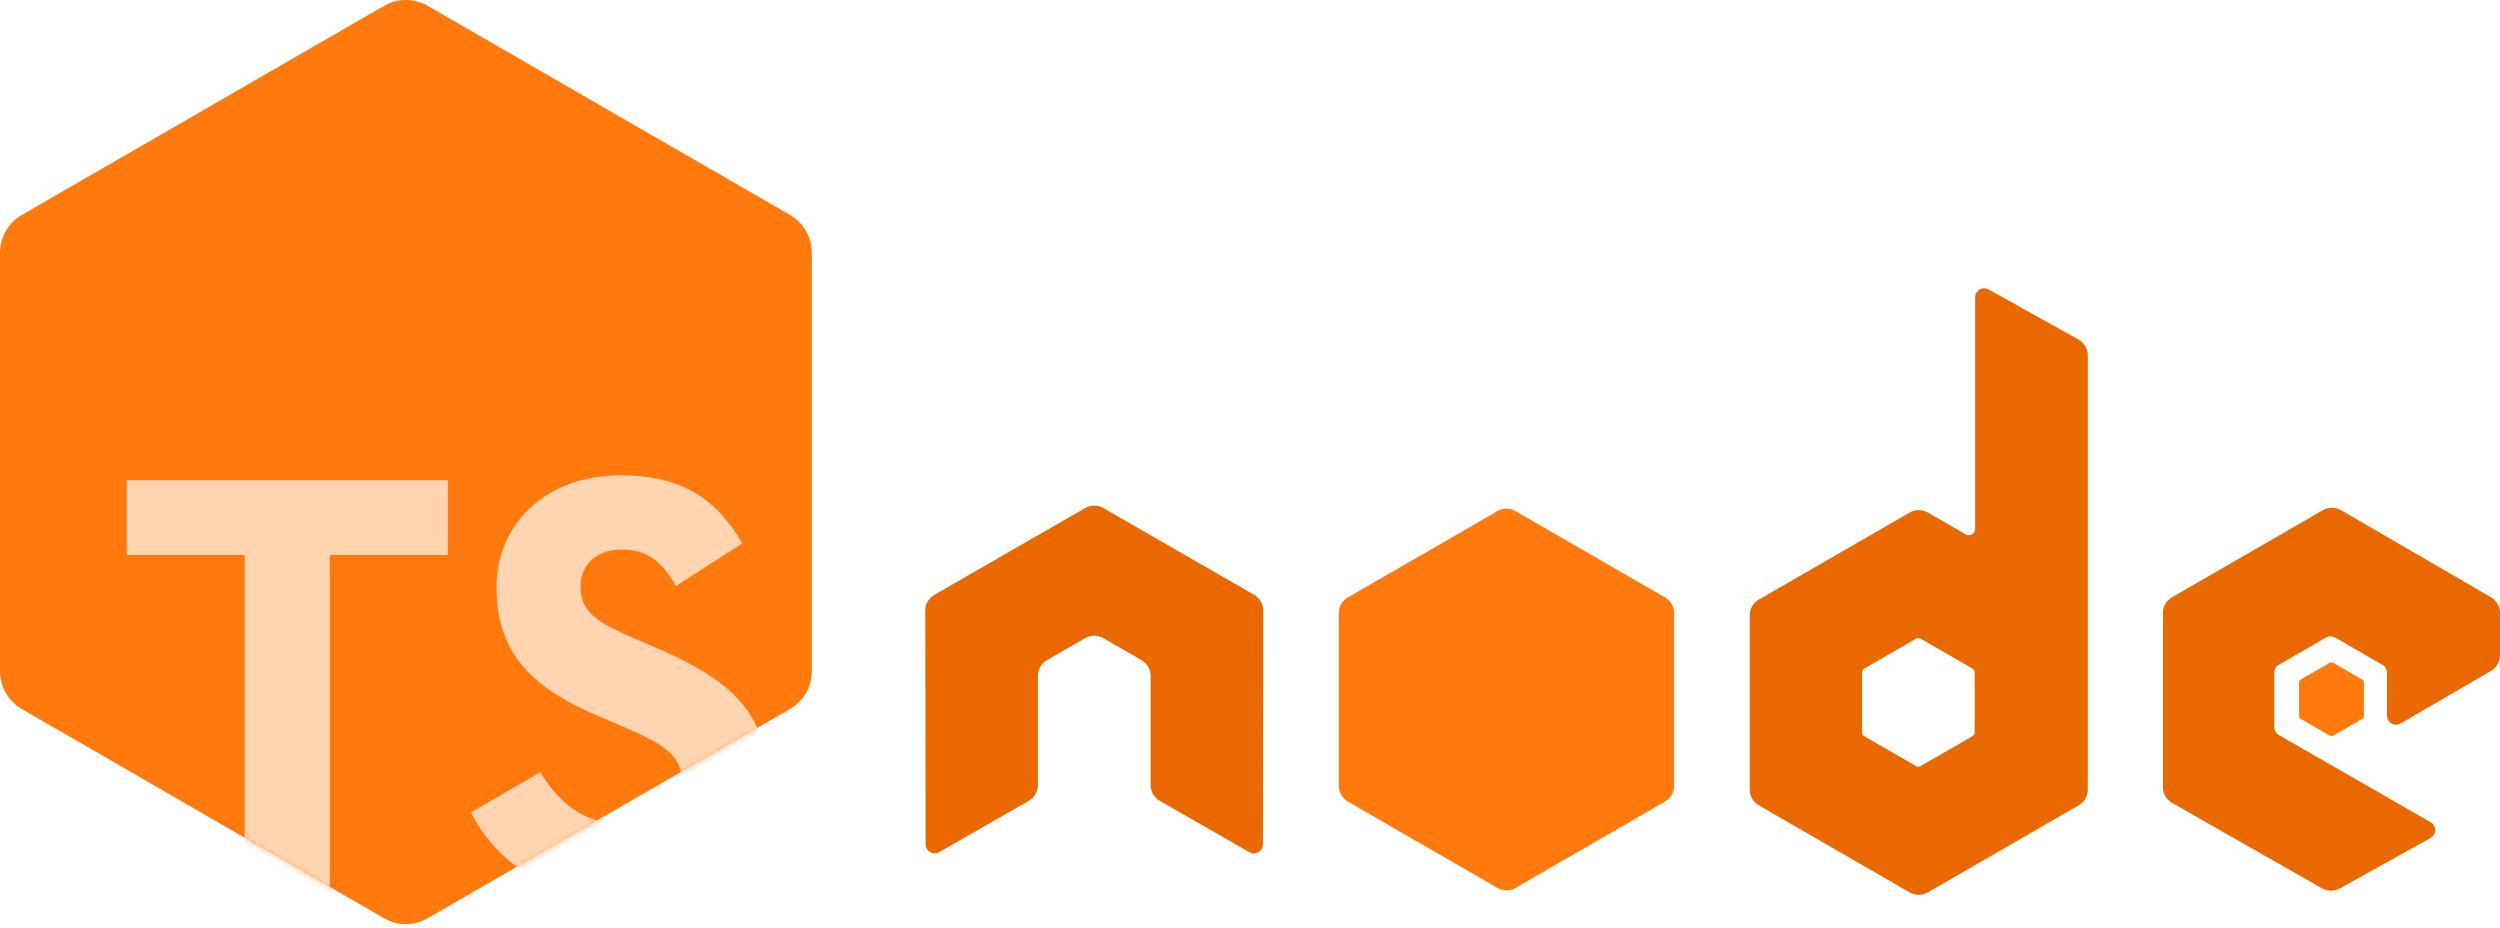 <?xml version="1.0" encoding="UTF-8"?>
<svg width="512px" height="190px" viewBox="0 0 512 190" version="1.1" xmlns="http://www.w3.org/2000/svg" xmlns:xlink="http://www.w3.org/1999/xlink" preserveAspectRatio="xMidYMid">
    <title>ts-node</title>
    <defs>
        <path d="M78.646,1.201 L4.482,44.008 C1.707,45.607 0,48.565 0,51.765 L0,51.765 L0,137.45 C0,140.652 1.707,143.608 4.478,145.211 L4.478,145.211 L78.642,188.053 C81.415,189.655 84.832,189.655 87.606,188.053 L87.606,188.053 L161.785,145.211 C164.558,143.608 166.265,140.652 166.265,137.45 L166.265,137.45 L166.265,51.768 C166.265,48.565 164.558,45.607 161.784,44.008 L161.784,44.008 L87.602,1.201 C86.216,0.399 84.671,0 83.123,0 L83.123,0 C81.576,0 80.029,0.399 78.646,1.201 L78.646,1.201 Z" id="tsnode-path-1"></path>
    </defs>
    <g>
				<path d="M78.645,1.2 L4.481,44.008 C1.707,45.607 0,48.565 0,51.764 L0,137.45 C0,140.652 1.707,143.608 4.478,145.211 L78.641,188.053 C81.414,189.654 84.831,189.654 87.606,188.053 L161.785,145.211 C164.558,143.608 166.265,140.652 166.265,137.45 L166.265,51.768 C166.265,48.565 164.558,45.607 161.784,44.008 L87.602,1.2 C86.217,0.399 84.67,0 83.123,0 C81.577,0 80.029,0.399 78.645,1.2" fill="rgb(255,121,13)"></path>
				<g transform="translate(0, 0.411)">
						<mask id="mask-2" fill="rgb(255,212,177)">
								<use xlink:href="#tsnode-path-1"></use>
						</mask>
						<polygon fill="rgb(255,212,177)" mask="url(#mask-2)" points="50.114 182.649 67.556 182.649 67.556 113.255 91.726 113.255 91.726 97.93 25.944 97.93 25.944 113.255 50.114 113.255"></polygon>
						<path d="M128.221,183.77 C144.791,183.77 157.125,175.174 157.125,159.476 C157.125,144.899 148.778,138.421 133.952,132.067 L129.592,130.198 C122.116,126.958 118.877,124.841 118.877,119.608 C118.877,115.372 122.116,112.133 127.225,112.133 C132.208,112.133 135.448,114.251 138.437,119.608 L152.017,110.887 C146.287,100.796 138.313,96.934 127.225,96.934 C111.652,96.934 101.684,106.901 101.684,119.982 C101.684,134.185 110.032,140.912 122.615,146.27 L126.975,148.138 C134.949,151.627 139.684,153.745 139.684,159.725 C139.684,164.708 135.073,168.322 127.848,168.322 C119.252,168.322 114.393,163.836 110.655,157.731 L96.452,165.954 C101.56,176.045 112.025,183.77 128.221,183.77 Z" fill="rgb(255,212,177)" mask="url(#mask-2)"></path>
				</g>
				<g transform="translate(189.496, 59.045)">
						<path d="M69.213,66.014 C69.213,64.672 68.506,63.438 67.348,62.773 L36.47,45.003 C35.948,44.696 35.362,44.536 34.77,44.512 L34.451,44.512 C33.86,44.536 33.276,44.696 32.745,45.003 L1.867,62.773 C0.716,63.438 0,64.672 0,66.014 L0.068,113.864 C0.068,114.53 0.413,115.148 1,115.475 C1.573,115.819 2.281,115.819 2.852,115.475 L21.203,104.967 C22.363,104.277 23.07,103.062 23.07,101.731 L23.07,79.376 C23.07,78.043 23.775,76.809 24.932,76.147 L32.745,71.647 C33.328,71.31 33.965,71.146 34.615,71.146 C35.251,71.146 35.904,71.31 36.47,71.647 L44.282,76.147 C45.437,76.809 46.146,78.043 46.146,79.376 L46.146,101.731 C46.146,103.062 46.862,104.286 48.015,104.967 L66.361,115.475 C66.937,115.819 67.656,115.819 68.226,115.475 C68.794,115.148 69.152,114.53 69.152,113.864 L69.213,66.014 Z" fill="rgb(234,104,0)"></path>
						<path d="M217.789,0.236 C217.211,-0.086 216.505,-0.078 215.934,0.256 C215.365,0.592 215.014,1.203 215.014,1.865 L215.014,49.252 C215.014,49.718 214.765,50.149 214.363,50.383 C213.959,50.616 213.461,50.616 213.057,50.383 L205.322,45.927 C204.169,45.262 202.749,45.263 201.596,45.929 L170.706,63.755 C169.551,64.421 168.84,65.653 168.84,66.985 L168.84,102.646 C168.84,103.979 169.551,105.21 170.705,105.878 L201.593,123.719 C202.748,124.385 204.17,124.385 205.325,123.719 L236.219,105.878 C237.373,105.21 238.084,103.979 238.084,102.646 L238.084,13.751 C238.084,12.4 237.352,11.152 236.17,10.493 L217.789,0.236 Z M214.922,90.93 C214.922,91.262 214.745,91.571 214.456,91.736 L203.85,97.85 C203.562,98.015 203.207,98.015 202.918,97.85 L192.313,91.736 C192.023,91.571 191.846,91.262 191.846,90.93 L191.846,78.683 C191.846,78.35 192.023,78.042 192.312,77.875 L202.917,71.749 C203.207,71.582 203.562,71.582 203.851,71.749 L214.457,77.875 C214.745,78.042 214.922,78.35 214.922,78.683 L214.922,90.93 Z" fill="rgb(234,104,0)"></path>
						<path d="M320.648,78.362 C321.797,77.695 322.504,76.466 322.504,75.138 L322.504,66.495 C322.504,65.167 321.797,63.937 320.647,63.269 L289.955,45.449 C288.801,44.778 287.375,44.777 286.218,45.446 L255.338,63.272 C254.185,63.939 253.473,65.17 253.473,66.502 L253.473,102.155 C253.473,103.496 254.193,104.732 255.358,105.395 L286.045,122.881 C287.177,123.527 288.564,123.535 289.703,122.902 L308.264,112.585 C308.852,112.258 309.219,111.64 309.222,110.968 C309.227,110.295 308.87,109.672 308.287,109.337 L277.212,91.501 C276.631,91.168 276.275,90.55 276.275,89.882 L276.275,78.709 C276.275,78.043 276.63,77.426 277.208,77.094 L286.879,71.518 C287.454,71.186 288.166,71.186 288.74,71.518 L298.417,77.094 C298.995,77.426 299.351,78.043 299.351,78.709 L299.351,87.5 C299.351,88.168 299.707,88.784 300.285,89.117 C300.864,89.451 301.576,89.449 302.152,89.113 L320.648,78.362 Z" fill="rgb(234,104,0)"></path>
						<path d="M287.631,76.692 C287.852,76.564 288.126,76.564 288.347,76.692 L294.274,80.112 C294.496,80.24 294.632,80.476 294.632,80.732 L294.632,87.577 C294.632,87.832 294.496,88.069 294.274,88.197 L288.347,91.616 C288.126,91.744 287.852,91.744 287.631,91.616 L281.708,88.197 C281.487,88.069 281.35,87.832 281.35,87.577 L281.35,80.732 C281.35,80.476 281.487,80.24 281.708,80.112 L287.631,76.692 Z" fill="rgb(255,121,13)"></path>
						<path d="M117.173,45.629 L86.542,63.31 C85.396,63.97 84.691,65.192 84.691,66.514 L84.691,101.903 C84.691,103.226 85.396,104.447 86.54,105.109 L117.171,122.804 C118.316,123.464 119.728,123.464 120.874,122.804 L151.512,105.109 C152.657,104.447 153.362,103.226 153.362,101.903 L153.362,66.515 C153.362,65.192 152.657,63.97 151.511,63.31 L120.872,45.629 C120.3,45.299 119.661,45.133 119.022,45.133 C118.384,45.133 117.745,45.299 117.173,45.629" fill="rgb(255,121,13)"></path>
				</g>
    </g>
</svg>
